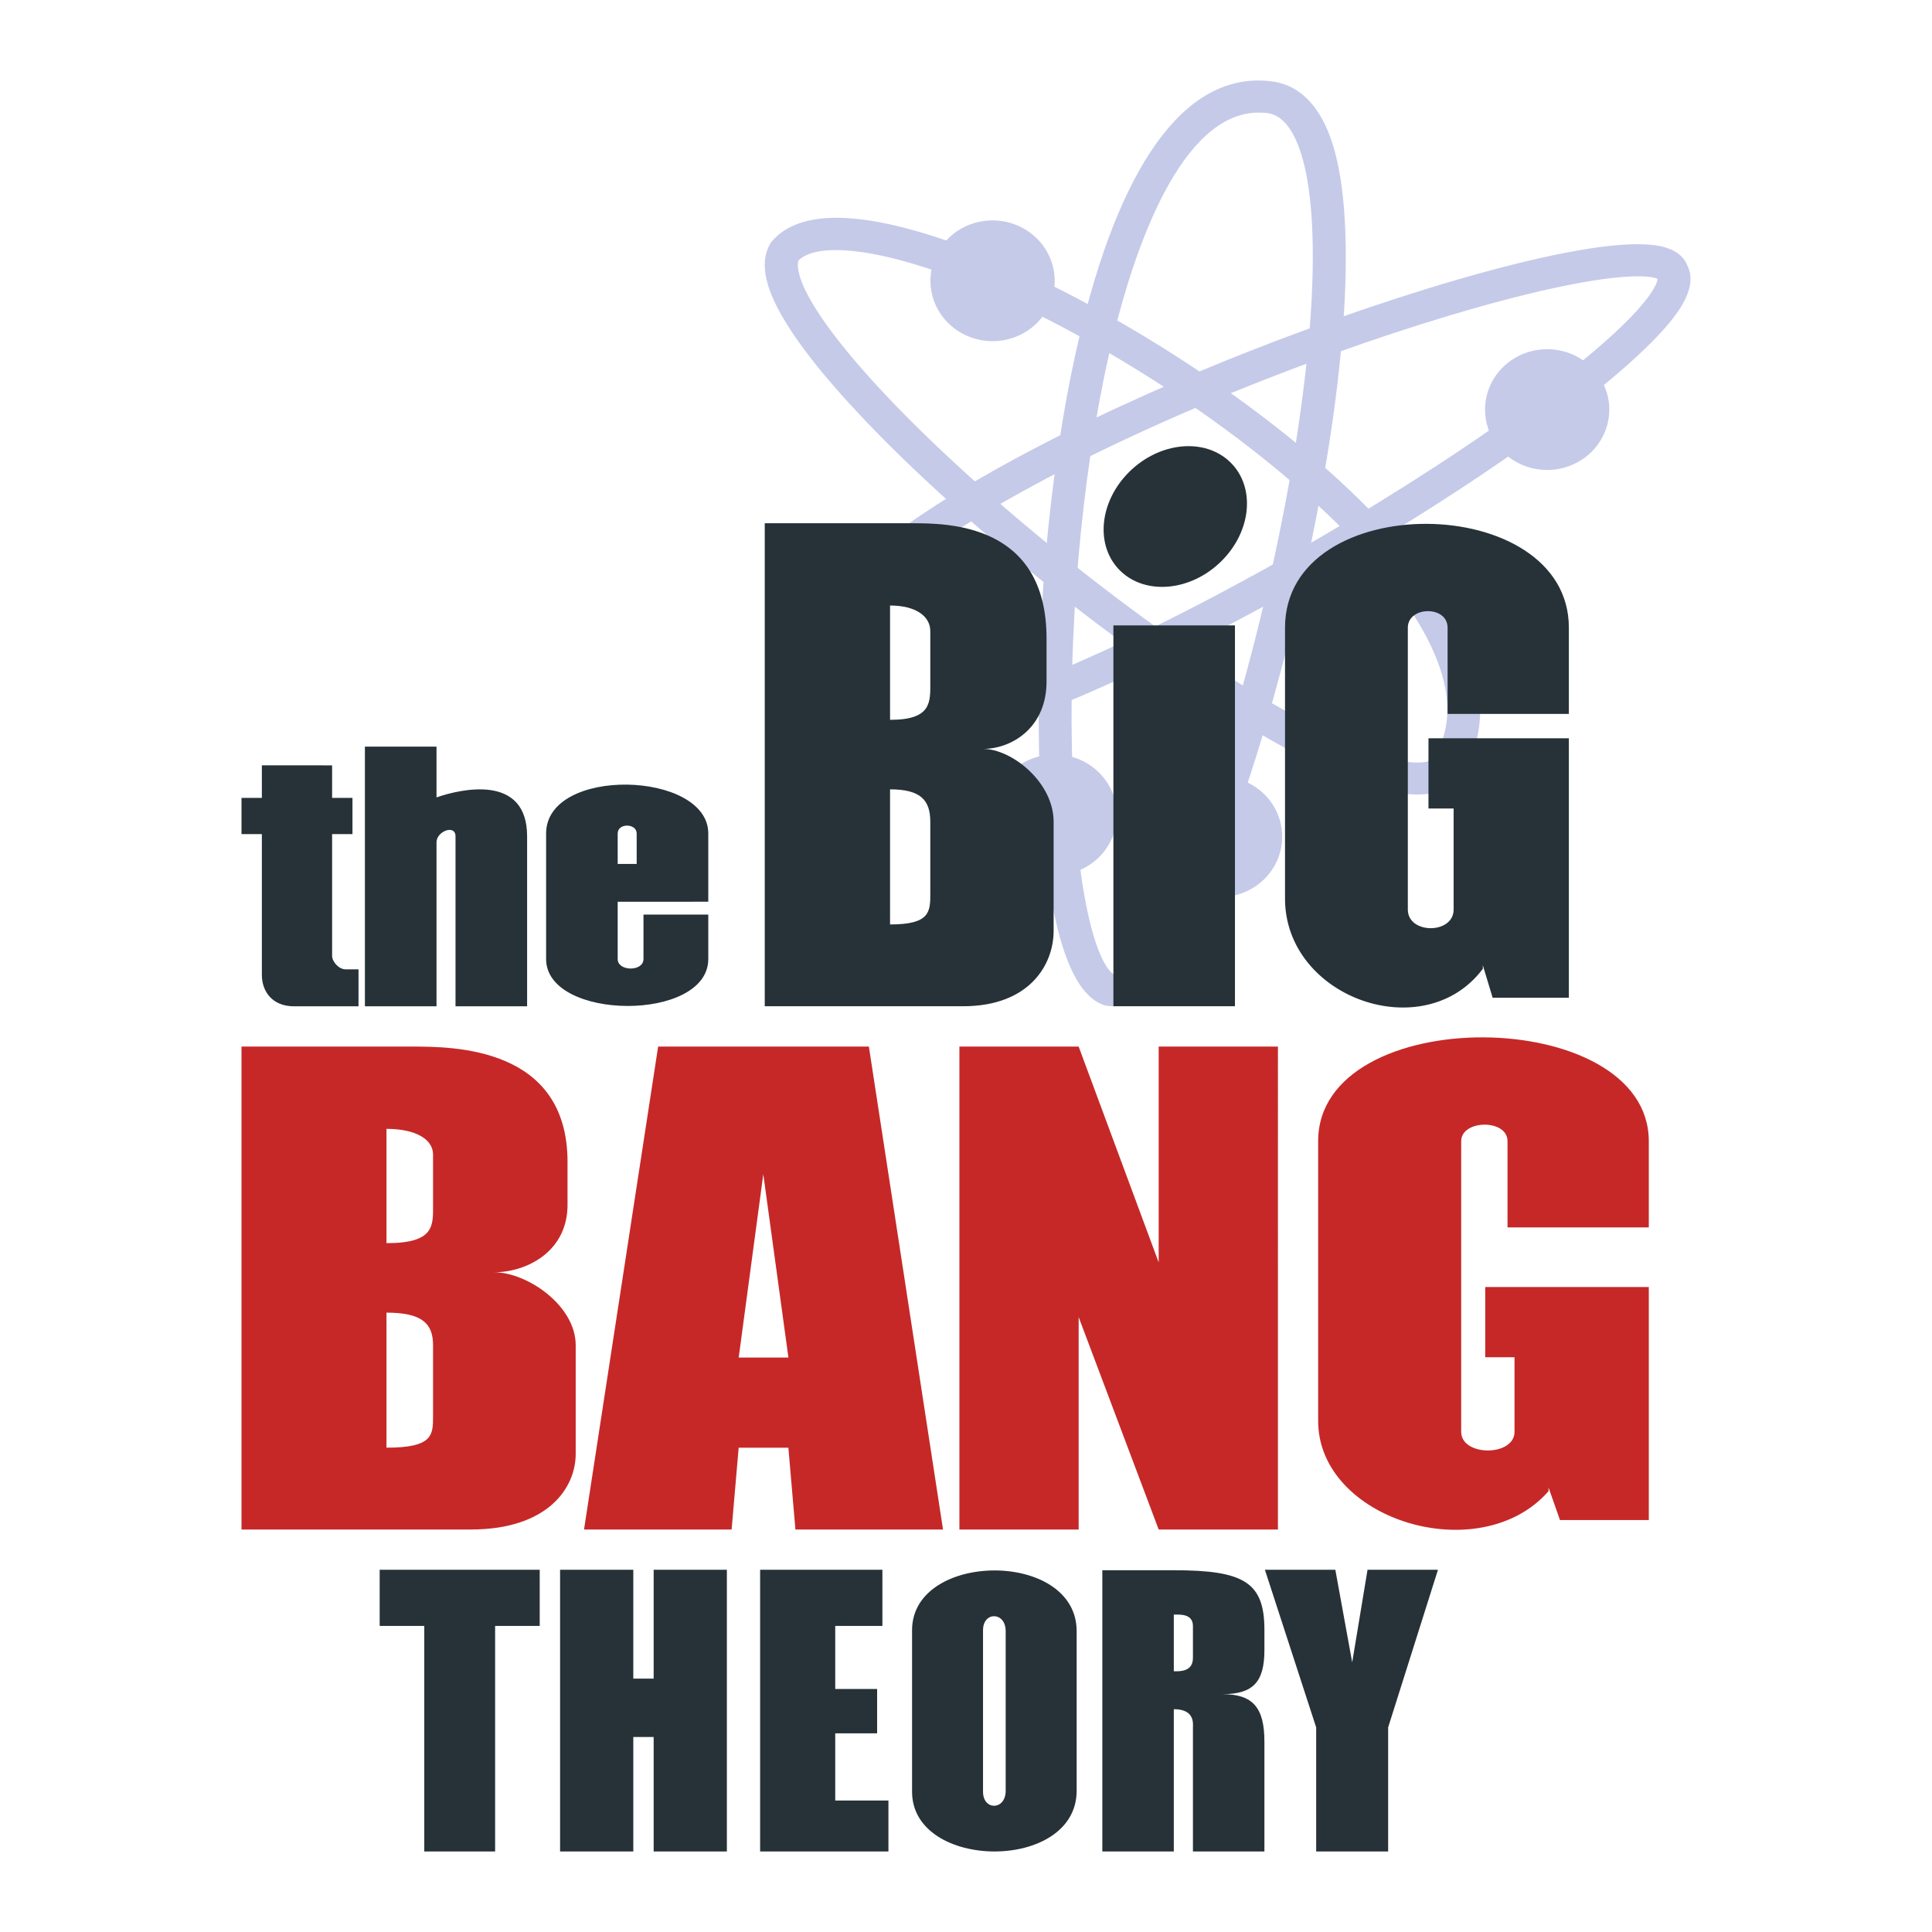 <svg xmlns="http://www.w3.org/2000/svg" viewBox="0 0 48 48"><path fill="#c5cae9" d="M27.643,25c-0.052,0-0.103-0.005-0.155-0.014l-0.029-0.005l-0.028-0.009c-1.236-0.406-1.562-3.685-1.617-6.365c-0.074-3.571,0.324-7.496,1.066-10.499c1.055-4.272,2.701-6.375,4.759-6.081l0.01,0.001c0.624,0.104,1.091,0.556,1.389,1.346c0.708,1.878,0.462,5.996-0.657,11.017c-0.858,3.85-2.328,8.434-3.678,9.994C28.347,24.794,27.992,25,27.643,25z M31.276,2.797c-1.946,0-3.086,3.408-3.602,5.497c-0.726,2.941-1.116,6.79-1.043,10.297c0.034,1.618,0.166,3.014,0.384,4.039c0.26,1.224,0.552,1.51,0.646,1.572c0.062-0.013,0.203-0.086,0.413-0.329c1.074-1.241,2.515-5.209,3.505-9.65c1.071-4.807,1.335-8.859,0.688-10.575c-0.188-0.5-0.442-0.781-0.754-0.835C31.433,2.802,31.354,2.797,31.276,2.797z"/><path fill="#c5cae9" d="M21.579,18.774c-0.165,0-0.322-0.009-0.47-0.029c-0.915-0.119-1.275-0.6-1.415-0.991c-0.391-0.824-0.185-1.744,0.611-2.737c2.184-2.722,8.223-5.302,10.718-6.285c3.769-1.484,8.568-2.938,10.203-2.621c0.448,0.087,0.627,0.304,0.697,0.489C42.077,6.903,42,7.283,41.693,7.733c-1.003,1.471-4.878,4.288-9.423,6.848C29.966,15.88,24.501,18.774,21.579,18.774z M40.693,6.865c-0.381,0-1.032,0.061-2.126,0.3c-1.5,0.328-3.427,0.904-5.426,1.622c-4.706,1.691-8.822,3.77-11.011,5.562c-1.041,0.853-2.179,2.08-1.688,3.086l0.019,0.046c0.212,0.626,1.322,0.549,2.215,0.374c3.076-0.603,7.973-3.156,11.531-5.344c1.997-1.228,3.796-2.475,5.065-3.511c1.782-1.454,1.901-1.982,1.909-2.058L41.168,6.92C41.118,6.901,40.986,6.865,40.693,6.865z"/><path fill="#c5cae9" d="M35.224 19.739c-1.907 0-5.43-2.373-7.436-3.848-3.287-2.418-6.352-5.247-7.807-7.208-.903-1.217-1.173-2.05-.848-2.622l.019-.033.024-.029c.612-.718 1.909-.778 3.857-.179 1.651.508 3.657 1.464 5.649 2.691 2.537 1.563 4.728 3.358 6.17 5.055 1.749 2.059 2.319 3.902 1.65 5.333-.132.437-.465.725-.942.811C35.454 19.73 35.342 19.739 35.224 19.739zM19.837 6.473c-.036.112-.075.557.807 1.745 1.412 1.902 4.41 4.665 7.638 7.039 3.097 2.278 5.759 3.689 6.928 3.689.073 0 .139-.005.2-.016.208-.038.274-.134.311-.268l.009-.035.016-.033c1.223-2.536-3.032-6.656-7.502-9.41C23.965 6.548 20.584 5.735 19.837 6.473zM38.439 8.676A1.543 1.5 0 1 0 38.439 11.676 1.543 1.5 0 1 0 38.439 8.676z"/><path fill="#c5cae9" d="M24.66 5.476A1.543 1.5 0 1 0 24.66 8.476 1.543 1.5 0 1 0 24.66 5.476zM26.204 18.745A1.543 1.5 0 1 0 26.204 21.745 1.543 1.5 0 1 0 26.204 18.745zM30.313 19.287A1.543 1.5 0 1 0 30.313 22.287 1.543 1.5 0 1 0 30.313 19.287z"/><path fill="#c62828" d="M38.473,37.048c-1.704,1.946-5.724,0.716-5.724-1.744v-6.951c0-3.477,8.215-3.403,8.215,0v2.142h-3.51v-2.142c0-0.557-1.151-0.539-1.151,0v7.22c0,0.618,1.325,0.618,1.325,0v-1.853H36.9v-1.744h1.857h2.207v1.744v4.045h-2.207l-0.284-0.808 M28.787,31.364v-5.362h2.963V38h-2.963l-1.988-5.277V38h-2.963V26.002h2.963L28.787,31.364z M19.587,35.968h-1.235L18.177,38h-3.667l1.841-11.998h5.236L23.429,38h-3.667L19.587,35.968z M18.964,29.173l-0.611,4.555h1.235L18.964,29.173z M11.696,38H6V26.002h4.231c1.02,0,3.869,0,3.869,2.865v1.028c0.022,1.194-1.012,1.714-1.822,1.714c0.81,0,2.025,0.82,2.025,1.812v2.706C14.302,36.96,13.618,38,11.696,38z M10.759,35.184v-1.764c0-0.539-0.275-0.808-1.157-0.808v3.355C10.759,35.968,10.759,35.65,10.759,35.184z M10.759,29.944v-1.261c0-0.367-0.412-0.637-1.157-0.637v2.84C10.802,30.887,10.759,30.446,10.759,29.944z"/><path fill="#263238" d="M33.595,41.301L33.976,39h1.75l-1.238,3.917V46h-1.788v-3.083L31.426,39h1.75L33.595,41.301z M29.163,42.464c0.531,0,0.475,0.367,0.475,0.465V46h1.776v-2.728c0-0.851-0.288-1.181-1.044-1.181c0.756,0,1.044-0.294,1.044-1.096v-0.502c0-1.181-0.506-1.481-2.251-1.481h-1.776V46h1.776V42.464 M29.163,41.522v-1.408c0.138,0,0.475-0.03,0.475,0.282v0.796C29.638,41.546,29.294,41.522,29.163,41.522z M26.749,40.526c0-2.026-4.089-1.989-4.089-0.025v4.014c0,1.965,4.089,2.001,4.089-0.025V40.526z M24.986,44.491c0,0.49-0.563,0.496-0.563,0.025v-4.014c0-0.471,0.563-0.465,0.563,0.025V44.491z M20.751,44.733v-1.669h1.041v-1.102h-1.041v-1.566h1.172V39h-1.172H20.01h-1.125v7h0.544h1.322h1.322v-1.267H20.751z M16.24,39v2.705h-0.506V39h-1.819v7h1.819v-2.845h0.506V46h1.819v-7H16.24z M13.409,39H9.433v1.396h1.108V46h1.76v-5.604h1.108V39z M36.84,23.98l0.244,0.808h1.894v-4.701v-1.744h-1.894h-1.594v1.744h0.625v2.51c0,0.618-1.138,0.618-1.138,0v-7.002c0-0.539,0.988-0.557,0.988,0v2.142h3.013v-2.142c0-3.403-7.052-3.477-7.052,0v6.732c0,2.461,3.451,3.691,4.914,1.744 M27.662,25h3.02v-9.462h-3.02V25z M27.838,14.186c0.633,0.611,1.757,0.501,2.509-0.246c0.752-0.747,0.849-1.848,0.215-2.46s-1.757-0.501-2.509,0.246C27.301,12.474,27.204,13.575,27.838,14.186z M26.177,23.127v-2.709c0-0.992-1.05-1.812-1.751-1.812c0.7,0,1.594-0.52,1.575-1.714v-1.028C26.002,13,23.539,13,22.657,13H19v12h4.924C25.585,25,26.177,23.96,26.177,23.127z M22.113,22.968v-3.357c0.763,0,1,0.269,1,0.808v1.766C23.114,22.65,23.114,22.968,22.113,22.968z M22.113,17.884v-2.84c0.644,0,1,0.269,1,0.637v1.261C23.114,17.444,23.151,17.885,22.113,17.884z M17.597,22.403v-1.695c0-1.561-4.029-1.677-4.029,0v3.119c0,1.539,4.029,1.57,4.029,0v-1.105h-1.61v1.105c0,0.318-0.641,0.311-0.641,0v-1.423L17.597,22.403z M15.346,20.708c0-0.266,0.472-0.257,0.472,0v0.756h-0.472L15.346,20.708z M11.317,20.778v4.223h1.779v-4.223c0-1.555-1.638-1.18-2.251-0.967V18.55H9.066v6.451h1.779v-4.076C10.845,20.653,11.317,20.472,11.317,20.778z M8.251,23.747v-3.024h0.506v-0.9H8.251v-0.808H6.506v0.808H6v0.9h0.506v3.498c0,0.432,0.281,0.78,0.791,0.78h1.61v-0.918H8.588C8.413,24.084,8.251,23.888,8.251,23.747z"/></svg>
